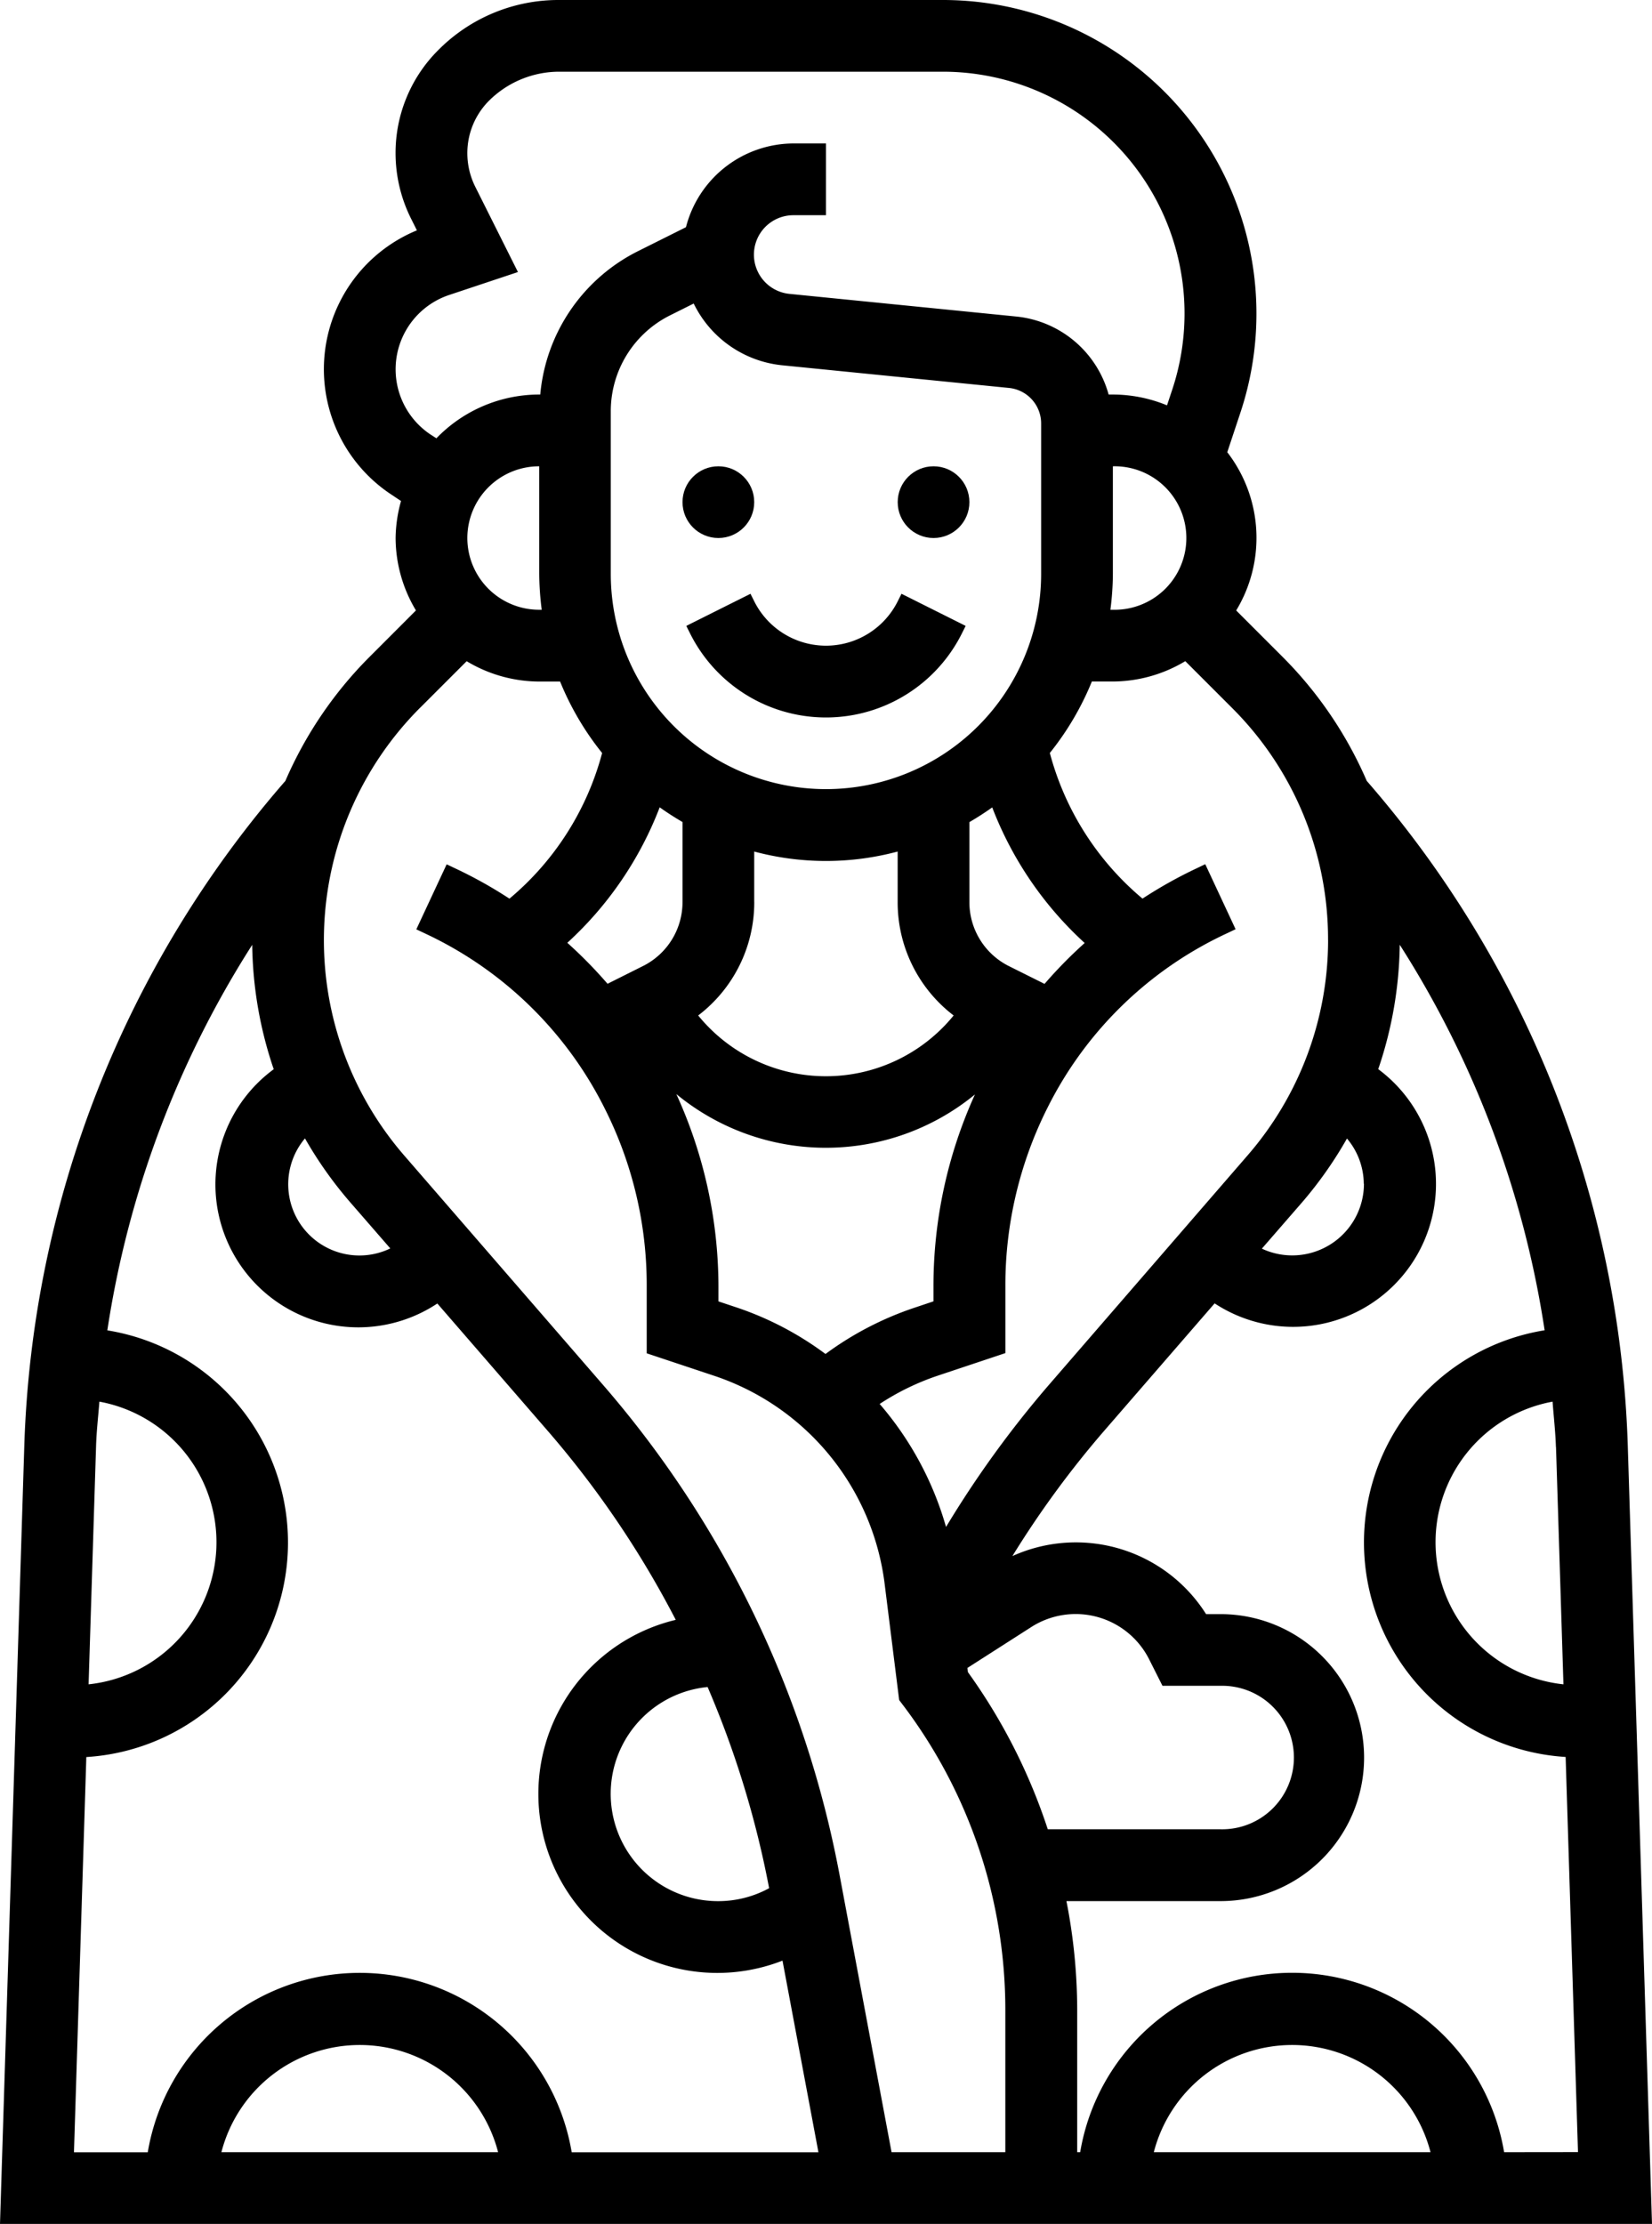 <svg xmlns="http://www.w3.org/2000/svg" width="39.308" height="52.907" viewBox="0 0 39.308 52.907">
  <g id="blanket" transform="translate(-8.969 -1)">
    <circle id="Ellipse_3" cx="0.853" cy="0.853" r="0.853" transform="translate(25.209 12.093)"/>
    <circle id="Ellipse_4" cx="0.853" cy="0.853" r="0.853" transform="translate(30.329 12.093)"/>
    <path id="Path_175" d="M33.136,17.733a1.908,1.908,0,0,1-3.413,0l-.09-.18-1.527.764.09.18a3.615,3.615,0,0,0,6.467,0l.09-.18-1.527-.764Z" transform="translate(-2.807 -2.427)"/>
    <path id="Path_176" d="M47.7,35.37A25.288,25.288,0,0,0,41.49,19.578a9.519,9.519,0,0,0-2-2.948l-1.107-1.107a3.333,3.333,0,0,0-.212-3.765l.311-.937A7.461,7.461,0,0,0,31.4,1H22.269A4.024,4.024,0,0,0,19.4,2.189a3.453,3.453,0,0,0-1.019,2.458A3.491,3.491,0,0,0,18.749,6.2l.14.28a3.572,3.572,0,0,0-.624,6.275l.246.164a3.4,3.4,0,0,0-.129.88,3.368,3.368,0,0,0,.484,1.723L17.759,16.63a9.519,9.519,0,0,0-2,2.948A25.29,25.29,0,0,0,9.548,35.37L8.969,53.907H48.277Zm-1.707.054.177,5.646a3.4,3.4,0,0,1-.259-6.725C45.938,34.7,45.979,35.062,45.991,35.424ZM41.423,29.16a1.706,1.706,0,0,1-2.429,1.545l.956-1.1a9.5,9.5,0,0,0,1.069-1.52,1.687,1.687,0,0,1,.4,1.078Zm-.853-5.8a7.822,7.822,0,0,1-1.91,5.12L33.92,33.954a24.709,24.709,0,0,0-2.441,3.372A7.711,7.711,0,0,0,29.9,34.4a5.967,5.967,0,0,1,1.37-.669l1.621-.541,0-1.6A9.394,9.394,0,0,1,33.9,27.34a9.016,9.016,0,0,1,4.258-4.134l.211-.1-.722-1.547-.209.1a10.621,10.621,0,0,0-1.284.719,6.792,6.792,0,0,1-2.205-3.465,6.821,6.821,0,0,0,1-1.7h.5a3.368,3.368,0,0,0,1.723-.484l1.107,1.107a7.768,7.768,0,0,1,2.29,5.529ZM32,40.78l-.012-.1,1.521-.974a1.958,1.958,0,0,1,2.807.777l.313.622h1.379a1.707,1.707,0,1,1,0,3.413H33.9A13.693,13.693,0,0,0,32,40.78ZM25.067,27.032a5.594,5.594,0,0,0,7.1.005A11.012,11.012,0,0,0,31.18,31.6v.359l-.453.152a7.655,7.655,0,0,0-2.116,1.1,7.594,7.594,0,0,0-2.094-1.1l-.453-.151V31.6a11.048,11.048,0,0,0-1-4.567Zm1.848-4.574v-1.2a6.6,6.6,0,0,0,3.413,0v1.2a3.386,3.386,0,0,0,1.332,2.7,3.917,3.917,0,0,1-6.078,0A3.384,3.384,0,0,0,26.916,22.458Zm6.909,1.949-.846-.422a1.7,1.7,0,0,1-.943-1.527v-1.9q.28-.163.543-.35a8.479,8.479,0,0,0,2.2,3.226,10.726,10.726,0,0,0-.956.974Zm-.082-9.754a5.12,5.12,0,0,1-10.24,0V10.79A2.548,2.548,0,0,1,24.917,8.5l.558-.279a2.636,2.636,0,0,0,2.115,1.47l5.385.538a.849.849,0,0,1,.767.848Zm-9.076,5.553c.175.125.356.241.543.35v1.9a1.7,1.7,0,0,1-.943,1.527l-.841.421a10.863,10.863,0,0,0-.957-.975A8.476,8.476,0,0,0,24.666,20.206Zm10.783-5.553v-2.56a1.707,1.707,0,1,1,0,3.413H35.39A6.867,6.867,0,0,0,35.449,14.653ZM19.213,11.337a1.864,1.864,0,0,1,.445-3.32l1.635-.545L20.276,5.44a1.786,1.786,0,0,1-.187-.793,1.762,1.762,0,0,1,.518-1.253,2.37,2.37,0,0,1,1.662-.688H31.4a5.752,5.752,0,0,1,5.458,7.574l-.121.363a3.394,3.394,0,0,0-1.289-.257h-.1a2.542,2.542,0,0,0-2.2-1.856L27.76,7.992a.938.938,0,0,1,.094-1.872h.768V4.413h-.768a2.65,2.65,0,0,0-2.563,1.992l-1.137.568a4.236,4.236,0,0,0-2.33,3.413H21.8a3.4,3.4,0,0,0-2.447,1.041Zm.876,2.464A1.708,1.708,0,0,1,21.8,12.093v2.56a6.866,6.866,0,0,0,.059.853H21.8A1.708,1.708,0,0,1,20.089,13.8Zm-1.123,4.036,1.107-1.107a3.368,3.368,0,0,0,1.723.484h.5a6.806,6.806,0,0,0,1,1.7,6.789,6.789,0,0,1-2.205,3.465,10.523,10.523,0,0,0-1.283-.717l-.211-.1-.722,1.547.212.1a9.066,9.066,0,0,1,4.29,4.2,9.312,9.312,0,0,1,.98,4.186l0,1.6,1.621.54a6,6,0,0,1,4.038,4.926l.348,2.783.137.181a12.023,12.023,0,0,1,2.389,7.168V52.2H30.183l-1.238-6.6a24.756,24.756,0,0,0-5.621-11.646l-4.739-5.467a7.822,7.822,0,0,1,.381-10.651Zm8.3,28.079v.006a2.525,2.525,0,0,1-1.207.306,2.553,2.553,0,0,1-.253-5.094A22.979,22.979,0,0,1,27.269,45.916ZM16.226,28.083A9.526,9.526,0,0,0,17.3,29.6l.956,1.1a1.694,1.694,0,0,1-2.026-2.623Zm-4.891,6.262a3.4,3.4,0,0,1-.258,6.725l.177-5.646C11.264,35.062,11.306,34.7,11.334,34.344ZM11.023,42.8a5.113,5.113,0,0,0,.5-10.151,23.59,23.59,0,0,1,3.447-9.171,9.523,9.523,0,0,0,.512,2.959,3.4,3.4,0,0,0,3.893,5.573l2.656,3.064a23.028,23.028,0,0,1,3.017,4.462,4.258,4.258,0,1,0,2.54,8.107l.855,4.559H22.572a5.114,5.114,0,0,0-10.087,0H10.729Zm9.8,9.4H14.237a3.4,3.4,0,0,1,6.584,0Zm15.6,0a3.4,3.4,0,0,1,6.584,0Zm8.335,0a5.114,5.114,0,0,0-10.087,0H34.6V48.787a13.488,13.488,0,0,0-.256-2.56h3.669a3.413,3.413,0,0,0,0-6.827h-.346a3.665,3.665,0,0,0-4.609-1.381,23.052,23.052,0,0,1,2.156-2.948l2.656-3.064a3.4,3.4,0,0,0,3.893-5.572,9.523,9.523,0,0,0,.512-2.959,23.585,23.585,0,0,1,3.447,9.171,5.113,5.113,0,0,0,.5,10.151l.294,9.4Z"/>
  </g>
</svg>

